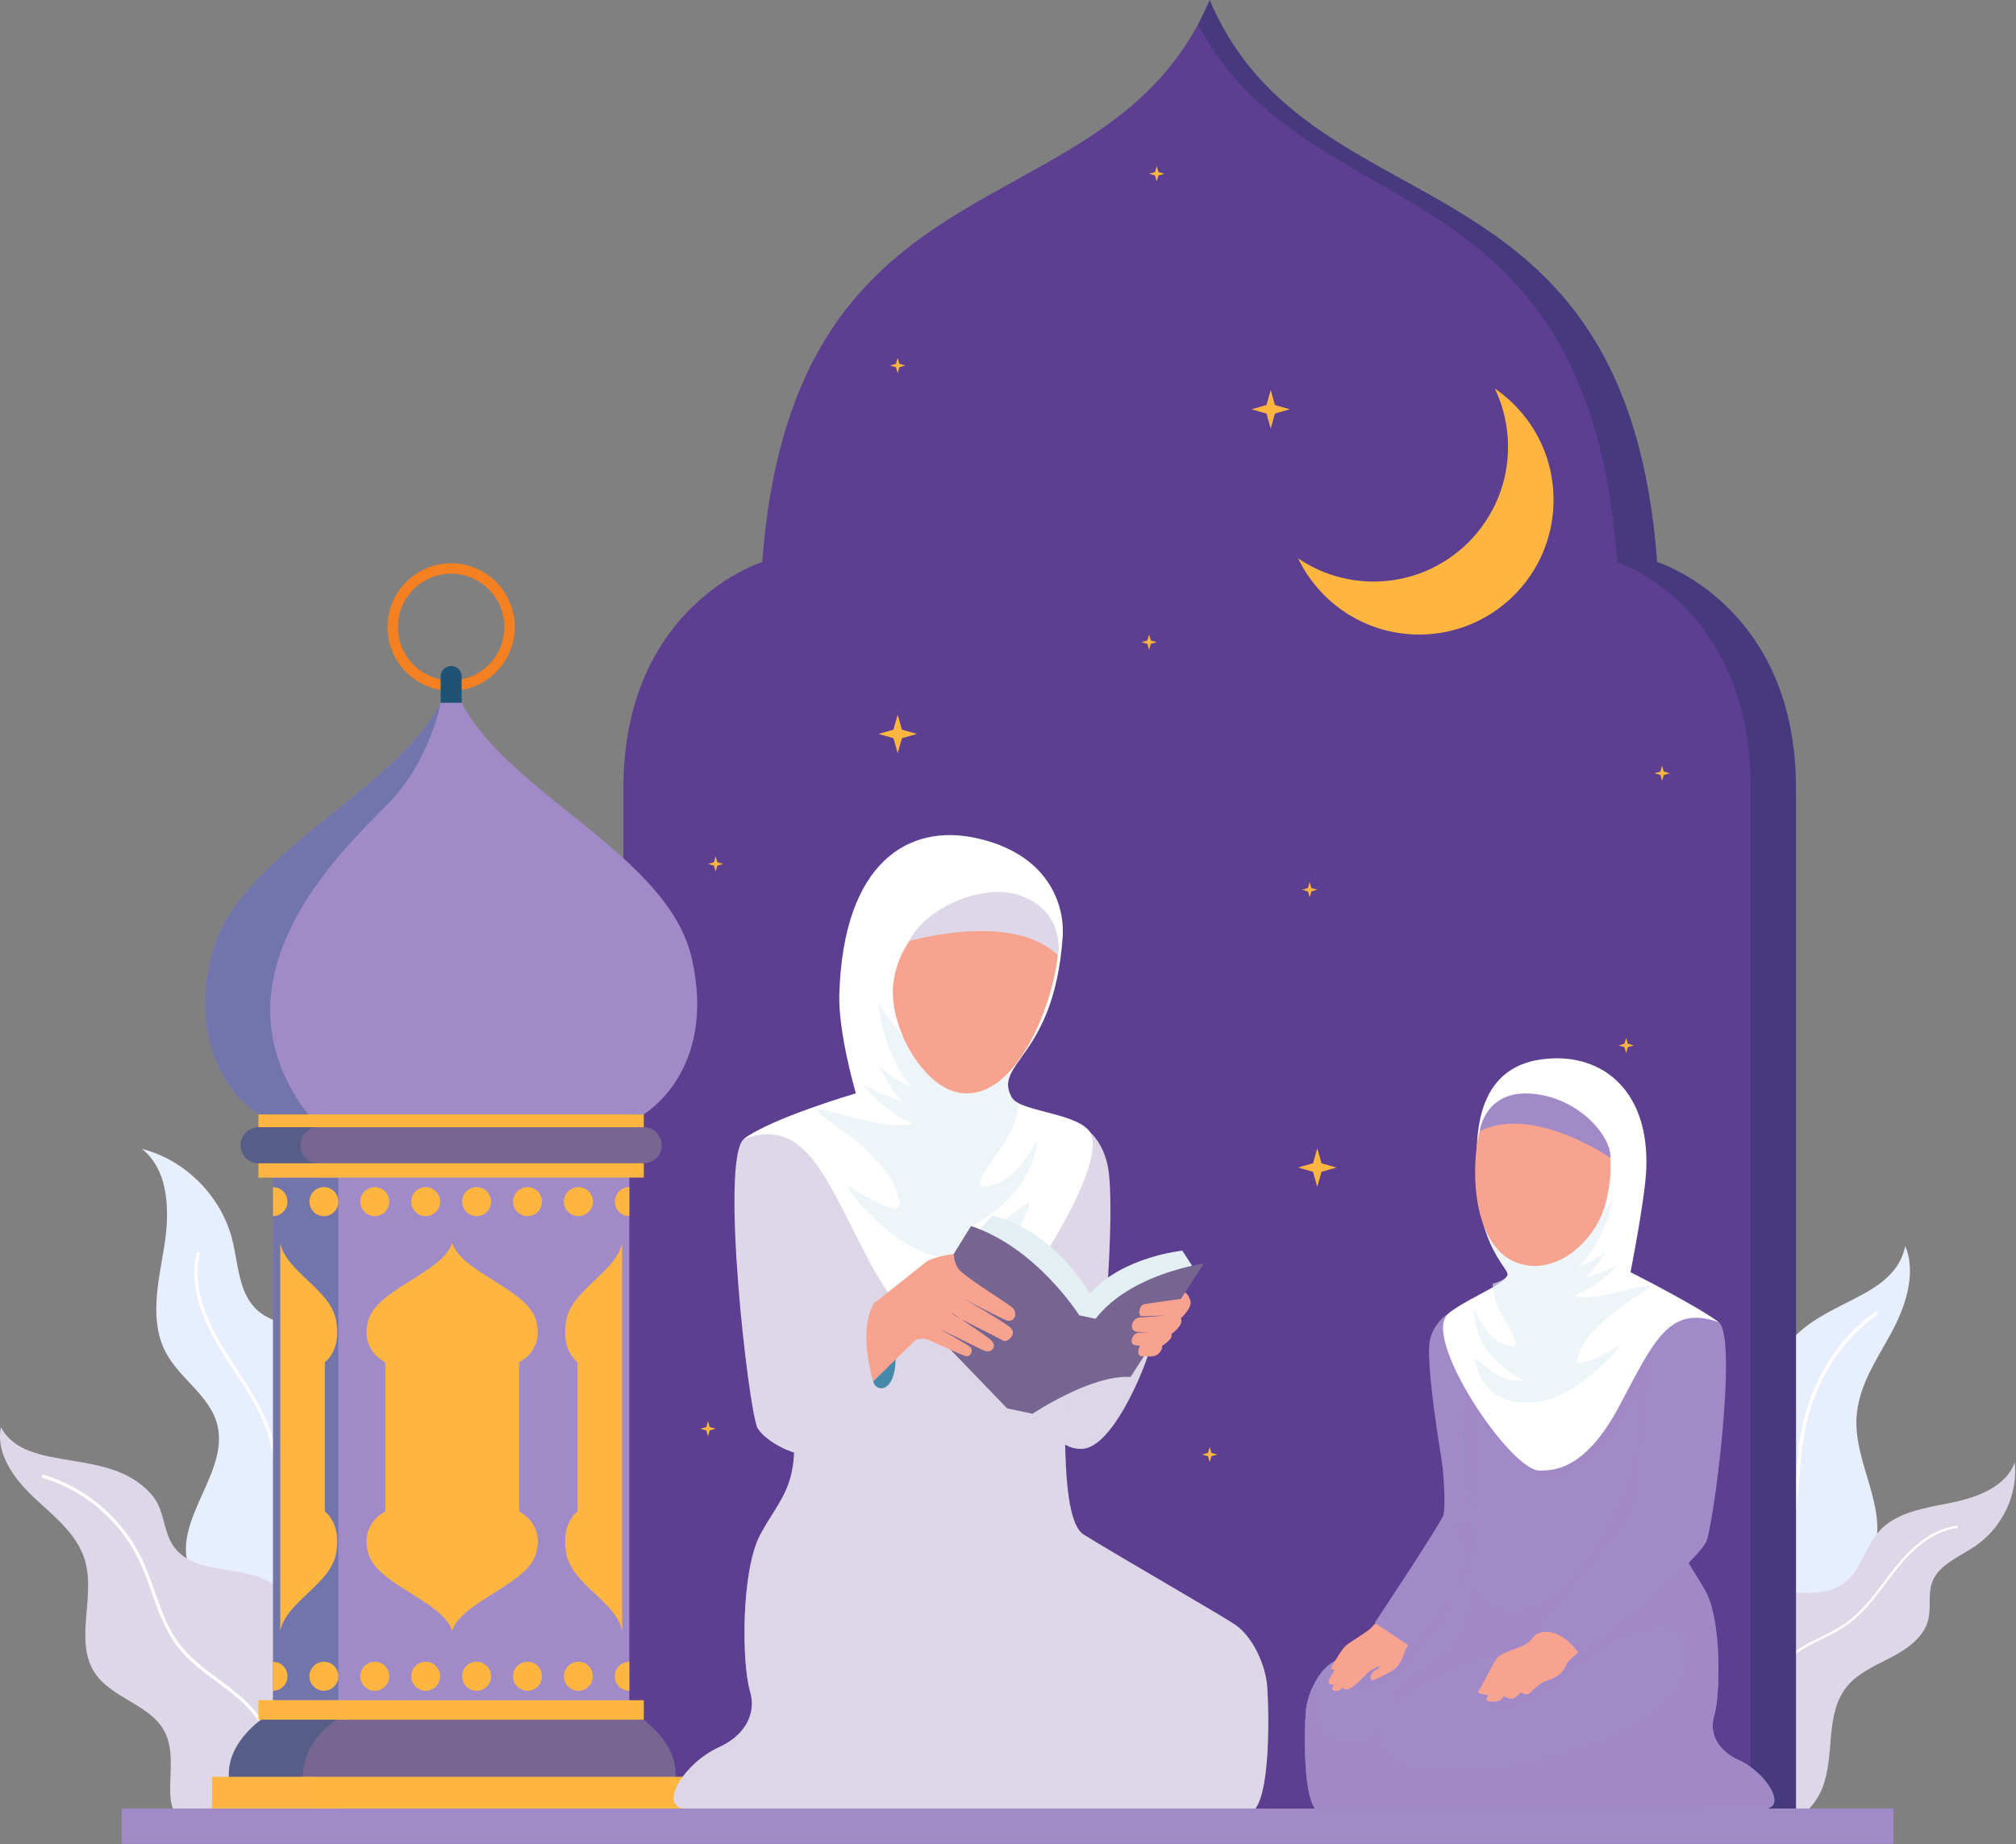 <svg width="634" height="580" fill="none" xmlns="http://www.w3.org/2000/svg"><rect width="100%" height="100%" fill="#808080" stroke="none"/><path d="M508.639 558.684c-5.833-.727-9.223-10.269-7.876-16.902 1.348-6.633 5.819-11.723 10.23-16.204 4.412-4.482 9.135-9.052 11.356-15.344 4.101-11.634-1.318-26.399 4.797-36.772 6.765-11.47 24.028-10.877 28.484-23.787 2.132-6.158.074-13.548 2.443-19.588 8.631-22.021 36.938-18.92 41.113-38.181 3.642 8.918-.089 19.484-4.664 27.794-4.574 8.31-10.245 16.605-10.689 26.473-.636 14.067 9.668 27.823 5.597 41.09-3.228 10.521-14.42 15.967-16.7 26.814-1.57 7.465 1.628 15.003 3.035 22.512 1.406 7.508-.829 15.655-7.27 17.391l-59.841 4.689-.015.015z" fill="#E7EEFD"/><path d="M590.037 413.081c-11.726 8.117-20.328 22.096-23.126 37.618-2.072 11.471-1.154 23.758-5.196 34.486-4.353 11.56-13.872 19.677-18.181 31.252-4.13 11.1-2.931 23.772-1.658 35.777" stroke="#fff" stroke-width="1.08" stroke-linecap="round" stroke-linejoin="round"/><path d="M98.382 553.639c-4.99-1.291-7.27-7.212-7.373-12.376-.103-5.164 1.17-10.432-.074-15.448-3.79-15.388-27.463-18.475-31.8-33.714-4.22-14.825 13.146-29.382 9.134-44.251-2.413-8.963-11.74-14.216-16.093-22.408-5.256-9.868-2.443-21.858-.607-32.898 1.836-11.041 1.777-24.188-6.914-31.192 13.636 3.487 24.947 14.869 28.381 28.55 1.97 7.821 1.954 17.021 8.024 22.319 4.309 3.769 10.6 4.392 15.279 7.686 6.188 4.348 8.424 12.436 9.416 19.944.992 7.509 1.273 15.433 5.078 21.977 7.891 13.519 26.871 15.344 38.404 25.925 11.696 10.728 13.191 30.806 3.227 43.152l-54.067 22.734h-.015z" fill="#E7EEFD"/><path d="M62.347 394.191c-2.547 10.462 2.058 21.309 7.684 30.465 5.625 9.156 12.524 17.867 15.278 28.269 2.295 8.666 1.57 18.015 4.59 26.444 3.568 9.957 11.829 17.332 18.565 25.479 6.751 8.147 12.377 18.89 9.209 28.981" stroke="#fff" stroke-linecap="round" stroke-linejoin="round"/><path d="M123.254 566.119c5.508-2.033 6.781-10.862 4.072-16.071-2.71-5.209-8.113-8.369-13.34-11.041-5.226-2.671-10.763-5.312-14.242-10.046-6.425-8.725-4.293-22.407-12.406-29.574-8.972-7.925-25.598-3.191-32.645-12.881-3.36-4.63-2.931-11.307-6.5-15.774-13.028-16.294-39.795-6.737-47.908-21.829-1.658 8.355 4.19 16.279 10.393 22.096 6.189 5.832 13.443 11.367 15.96 19.514 3.583 11.619-3.509 25.642 3.242 35.748 5.345 7.998 17.351 9.808 21.852 18.326 3.094 5.862 1.584 12.955 1.806 19.573.222 6.618 4.116 12.881 10.719 12.762l59.012-10.788-.015-.015z" fill="#DDD7E7"/><path d="M13.624 464.351c13.073 3.903 24.37 13.489 30.35 25.776 4.427 9.081 6.13 19.588 12.318 27.571 6.662 8.592 17.603 13.044 24.22 21.665 6.352 8.266 7.862 19.158 9.15 29.516" stroke="#fff" stroke-linecap="round" stroke-linejoin="round"/><path d="M513.836 545.818c-.4-3.68 3.124-6.737 6.692-8.146 3.568-1.41 7.565-1.929 10.733-4.066 9.712-6.544 5.671-23.164 15.146-30.035 9.208-6.678 23.88 1.172 33.177-5.387 5.597-3.947 6.825-11.545 11.385-16.59 5.493-6.084 14.568-7.316 22.726-8.963 8.157-1.647 17.292-5.09 19.897-12.732 1.126 10.031-3.834 20.552-12.45 26.414-4.93 3.354-11.341 5.728-13.443 11.159-1.496 3.873-.282 8.236-1.362 12.228-1.407 5.268-6.455 8.873-11.415 11.485-4.974 2.612-10.408 4.867-13.961 9.112-7.343 8.799-3.657 21.962-8.009 32.423-4.412 10.61-17.988 16.828-29.195 13.371l-29.951-30.273h.03z" fill="#DDD7E7"/><path d="M615.353 480.273c-7.936 1.01-14.287 6.916-19.187 13.059-4.901 6.158-9.164 13.014-15.679 17.57-5.433 3.784-12.125 5.728-17.203 9.942-5.996 4.971-8.972 12.421-12.88 19.054-3.908 6.633-9.904 13.192-17.766 13.696" stroke="#fff" stroke-width=".73" stroke-linecap="round" stroke-linejoin="round"/><path d="M564.809 247.95v320.884H196.05V247.95c0-57.681 43.659-71.17 43.659-71.17C249.525 45.408 346.985 74.196 379.571 1.974c.296-.653.577-1.291.858-1.96.267.669.548 1.322.844 1.96 32.586 72.222 130.061 43.45 139.862 174.806 0 0 43.659 13.489 43.659 71.17h.015z" fill="#5D3F91"/><path d="M408.218 175.578c6.825 14.202 21.319 23.995 38.093 23.995 23.333 0 42.253-18.949 42.253-42.351 0-14.557-7.328-27.408-18.491-35.021 2.68 5.535 4.175 11.753 4.175 18.342 0 23.386-18.921 42.366-42.268 42.366a42.028 42.028 0 01-23.747-7.316l-.015-.015zM280.971 229.504l-4.693 1.336 4.693 1.335 1.332 4.719 1.333-4.719 4.708-1.335-4.708-1.336-1.333-4.704-1.332 4.704zM504.036 415.248l-4.708 1.335 4.708 1.336 1.332 4.704 1.332-4.704 4.694-1.336-4.694-1.335-1.332-4.719-1.332 4.719zM411.327 279.305l-1.865.534 1.865.534.533 1.87.533-1.87 1.866-.534-1.866-.534-.533-1.87-.533 1.87zM379.897 456.961l-1.866.534 1.866.52.533 1.884.533-1.884 1.865-.52-1.865-.534-.533-1.87-.533 1.87zM222.122 448.844l-1.866.519 1.866.534.532 1.87.533-1.87 1.866-.534-1.866-.519-.533-1.885-.532 1.885zM522.171 242.682l-1.88.534 1.88.519.518 1.885.533-1.885 1.881-.519-1.881-.534-.533-1.87-.518 1.87zM224.52 271.188l-1.866.534 1.866.535.533 1.869.533-1.869 1.865-.535-1.865-.534-.533-1.87-.533 1.87zM360.843 201.443l-1.865.534 1.865.535.533 1.869.533-1.869 1.865-.535-1.865-.534-.533-1.87-.533 1.87zM510.875 328.275l-1.88.534 1.88.534.519 1.87.532-1.87 1.881-.534-1.881-.534-.532-1.87-.519 1.87zM281.77 114.425l-1.865.535 1.865.534.533 1.87.533-1.87 1.866-.534-1.866-.535-.533-1.869-.533 1.869zM363.241 54.119l-1.865.534 1.865.52.533 1.884.533-1.884 1.866-.52-1.866-.534-.533-1.885-.533 1.885zM497.758 512.371l-1.88.534 1.88.535.533 1.869.518-1.869 1.88-.535-1.88-.534-.518-1.87-.533 1.87zM398.285 127.395l-4.708 1.336 4.708 1.335 1.332 4.704 1.332-4.704 4.694-1.335-4.694-1.336-1.332-4.719-1.332 4.719zM412.926 365.877l-4.708 1.336 4.708 1.35 1.333 4.704 1.332-4.704 4.693-1.35-4.693-1.336-1.332-4.704-1.333 4.704z" fill="#FFB641"/><path d="M564.809 247.95v320.884h-14.242V247.95c0-57.681-41.972-71.17-41.972-71.17C499.416 48.94 410.439 72.757 376.802 7.583a89.672 89.672 0 002.769-5.61A78.48 78.48 0 00380.429 0c.282.668.563 1.32.859 1.974C413.874 74.196 511.349 45.408 521.15 176.78c0 0 43.659 13.489 43.659 71.17z" fill="#223059" opacity=".36"/><path d="M212.468 557.972v3.161H71.97v-3.161c0-7.301 5.123-14.409 14.553-20.152H197.9c9.431 5.743 14.568 12.836 14.568 20.152z" fill="#766691"/><path d="M197.915 367.213H85.857v169.42h112.058v-169.42z" fill="#A18AC8"/><path d="M106.407 370.389h-20.55v164.375h20.55V370.389z" fill="#1F5277" opacity=".36"/><path d="M168.542 488.717c-2.768 9.675-23.406 14.973-26.338 24.188-2.931-9.23-23.569-14.513-26.337-24.188-2.784-9.675 5.3-13.311 5.3-13.311v-46.952s-8.084-3.62-5.3-13.296c2.768-9.69 23.406-14.972 26.337-24.202 2.932 9.23 23.57 14.512 26.338 24.202 2.784 9.676-5.3 13.296-5.3 13.296v46.952s8.084 3.636 5.3 13.311z" fill="#FFB641"/><path d="M160.252 197.214c0 10.165-8.232 18.416-18.373 18.416-10.142 0-18.373-8.251-18.373-18.416 0-10.165 8.231-18.415 18.373-18.415 10.141 0 18.373 8.25 18.373 18.415z" stroke="#F48021" stroke-width="3.28" stroke-miterlimit="10"/><path d="M81.401 350.504s-23.214-13.34-15.22-48.955c7.27-32.527 57.296-51.596 72.397-80.488 1.406-2.686 5.211-2.686 6.617 0 15.087 28.892 65.127 47.961 72.396 80.488 7.995 35.615-15.219 48.955-15.219 48.955H81.402z" fill="#A18AC8"/><path d="M195.635 512.905c-1.954-9.23-15.693-14.513-17.529-24.188-1.85-9.675 3.524-13.311 3.524-13.311v-46.952s-5.374-3.62-3.524-13.296c1.851-9.69 15.575-14.972 17.529-24.202v121.949zM88.137 390.956c1.954 9.23 15.693 14.512 17.529 24.188 1.851 9.675-3.523 13.31-3.523 13.31v46.952s5.374 3.621 3.523 13.296c-1.85 9.69-15.575 14.973-17.529 24.203V390.956zM202.46 350.504H81.297v19.87H202.46v-19.87z" fill="#FFB641"/><path d="M100.144 350.504H81.297v19.87h18.847v-19.87z" fill="#FFB641" opacity=".36"/><path d="M202.46 534.764H81.297v6.113H202.46v-6.113z" fill="#FFB641"/><path d="M108.894 534.764H81.297v6.113h27.597v-6.113z" fill="#FFB641" opacity=".36"/><path d="M217.088 558.833H66.685v10.002h150.403v-10.002z" fill="#FFB641"/><path d="M98.545 558.833h-31.86v10.002h31.86v-10.002z" fill="#FFB641" opacity=".36"/><path d="M85.857 382.498a4.542 4.542 0 004.546-4.556 4.542 4.542 0 00-4.546-4.556v9.112zM106.407 377.942a4.543 4.543 0 01-4.546 4.556 4.542 4.542 0 01-4.545-4.556 4.542 4.542 0 014.545-4.556 4.543 4.543 0 014.546 4.556zM122.41 377.942a4.542 4.542 0 01-4.545 4.556 4.542 4.542 0 01-4.545-4.556 4.542 4.542 0 014.545-4.556 4.542 4.542 0 014.545 4.556zM138.415 377.942a4.542 4.542 0 01-4.545 4.556 4.543 4.543 0 01-4.546-4.556 4.543 4.543 0 014.546-4.556 4.542 4.542 0 014.545 4.556zM154.433 377.942a4.542 4.542 0 01-4.545 4.556 4.542 4.542 0 01-4.545-4.556 4.542 4.542 0 014.545-4.556 4.542 4.542 0 014.545 4.556zM170.438 377.942a4.542 4.542 0 01-4.545 4.556 4.543 4.543 0 01-4.546-4.556 4.543 4.543 0 014.546-4.556 4.542 4.542 0 014.545 4.556zM186.441 377.942a4.542 4.542 0 01-4.545 4.556 4.542 4.542 0 01-4.545-4.556 4.542 4.542 0 014.545-4.556 4.542 4.542 0 014.545 4.556zM197.901 382.498a4.543 4.543 0 01-4.546-4.556 4.543 4.543 0 014.546-4.556v9.112zM85.857 531.781a4.542 4.542 0 004.546-4.556 4.542 4.542 0 00-4.546-4.556v9.112zM106.407 527.225a4.543 4.543 0 01-4.546 4.556 4.542 4.542 0 01-4.545-4.556 4.542 4.542 0 014.545-4.555 4.542 4.542 0 014.546 4.555zM122.41 527.225a4.542 4.542 0 01-4.545 4.556 4.542 4.542 0 01-4.545-4.556 4.542 4.542 0 014.545-4.555 4.542 4.542 0 014.545 4.555zM138.415 527.225a4.542 4.542 0 01-4.545 4.556 4.543 4.543 0 01-4.546-4.556 4.542 4.542 0 014.546-4.555 4.542 4.542 0 014.545 4.555zM154.433 527.225a4.542 4.542 0 01-4.545 4.556 4.542 4.542 0 01-4.545-4.556 4.542 4.542 0 014.545-4.555 4.542 4.542 0 014.545 4.555zM170.438 527.225a4.542 4.542 0 01-4.545 4.556 4.543 4.543 0 01-4.546-4.556 4.542 4.542 0 014.546-4.555 4.542 4.542 0 014.545 4.555zM186.441 527.225a4.542 4.542 0 01-4.545 4.556 4.542 4.542 0 01-4.545-4.556 4.542 4.542 0 014.545-4.555 4.542 4.542 0 014.545 4.555zM197.901 531.781a4.543 4.543 0 01-4.546-4.556 4.542 4.542 0 014.546-4.555v9.111z" fill="#FFB641"/><path d="M202.46 354.54H81.297c-3.123 0-5.655 2.538-5.655 5.669s2.532 5.669 5.656 5.669H202.46c3.124 0 5.656-2.538 5.656-5.669s-2.532-5.669-5.656-5.669z" fill="#766691"/><path d="M96.132 364.23a5.668 5.668 0 004.012 1.647H81.312a5.731 5.731 0 01-4.012-1.647 5.694 5.694 0 01-1.644-4.021 5.658 5.658 0 015.656-5.654h18.832a5.658 5.658 0 00-5.656 5.654c0 1.573.622 2.982 1.644 4.021zM106.036 540.877s-10.526 5.891-10.852 17.956H71.956v-.876c0-6.069 3.538-11.975 10.126-17.095h23.94l.014.015zM138.578 221.061s-3.05 16.902-15.057 30.138c-10.689 11.783-61.159 54.238-26.604 99.32H81.416s-23.214-13.341-15.22-48.955c7.255-32.528 57.295-51.596 72.396-80.503h-.014z" fill="#1F5277" opacity=".36"/><path d="M145.195 221.061h-6.618v-8.266a3.309 3.309 0 013.302-3.309 3.308 3.308 0 013.301 3.309v8.266h.015z" fill="#1F5277"/><path d="M326.984 354.274c-13.872 8.146 1.791 91.157 5.285 97.256 2.369 4.126 7.462 4.764 10.141 3.71 9.076-3.532 17.707-25.583 18.728-29.471 1.274-4.867-3.035-17.11-10.319-12.287-1.969 1.306-3.271 1.647-3.271 1.647s3.02-35.525.947-47.693-12.214-18.638-21.511-13.162z" fill="#DDD7E7"/><path d="M327.606 432.728c1.895 9.883 3.746 17.14 4.678 18.802 2.369 4.125 7.462 4.748 10.142 3.71 9.09-3.532 17.721-25.583 18.728-29.471.533-2.033.104-5.357-1.14-8.177-.163.104-.326.178-.489.253-4.249 2.255-8.187 5.06-12.584 7.004-2.25 1.009-4.648 1.766-7.106 2.062-2.043.238-4.367-.504-6.337-.029-2.664.638-4.767 3.22-5.907 5.846h.015z" fill="#DDD7E7" opacity=".36"/><path d="M214.941 568.835H394.79c4.723-6.084 4.279-30.391 3.731-38.241-.489-6.945-4.59-15.893-10.112-19.618-3.805-2.626-38.152-22.407-47.612-28.328-11.045-6.915-2.384-76.318-6.722-95.639-3.449-15.344-4.974-22.719-19.72-28.061-21.037-7.627-49.019.312-69.346 7.82-17.647 6.53 4.368 79.865 4.693 85.994.77 15.166-5.403 20.196-10.23 29.218-.222.401-.444.817-.651 1.232-5.685 11.397-5.596 39.695-2.961 48.703 2.354 8.072-2.724 14.438-9.579 17.54-11.118 5.001-19.039 18.208-11.34 19.38z" fill="#DDD7E7"/><path d="M248.992 463.015c.37.268.755.535 1.17.802 5.803 3.71 13.102 4.971 19.794 3.368 13.191-3.116 23.036-16.308 36.583-16.798 10.156-.356 18.876 6.574 27.7 11.649.355.208.725.401 1.08.594-1.539-23.995 1.806-62.118-1.229-75.651-3.449-15.344-4.974-22.719-19.72-28.061-21.037-7.628-49.018.311-69.346 7.82-17.647 6.529 4.368 79.865 4.694 85.994.207 4.051-.074 7.39-.711 10.254l-.015.029z" fill="#DDD7E7" opacity=".36"/><path d="M234.009 358.161c-7.713 6.04 1.363 85.341 4.175 90.831 2.236 4.378 24.31-31.919 24.31-31.919s-1.14-34.828-3.198-46.996c-2.073-12.168-17.233-18.223-25.272-11.916h-.015z" fill="#DDD7E7"/><path d="M334.194 294.708c.725-10.283-4.619-26.28-27.404-31.162-20.801-4.467-41.587 7.286-42.845 49.251-.37 12.005 5.211 31.089 5.211 31.089s-26.427 7.731-35.147 14.275c19.75-6.9 25.613 12.643 39.633 39.057 14.02 26.414 29.121 27.542 33.622 25.865 4.5-1.692 44.71-57.843 34.836-67.875-5.241-5.327-21.571-5.772-23.925-10.031-6.085-10.996 13.324-12.154 16.019-50.469z" fill="#fff"/><path d="M273.005 362.301c4.649 5.135 9.298 9.364 9.86 16.561.356 4.526-14.331-4.674-15.041-5.238-5.286-4.185 9.179 16.041 24.206 20.819 9.578 3.057 23.036 2.122 29.757-10.951 6.722-13.059-5.3 3.071-13.857 3.472-8.542.401-2.635.208 5.907-6.737 8.572-6.945 11.207-14.913 12.229-20.033 1.021-5.09-4.071 8.993-12.629 12.064-8.572 3.072-5.699-1.216 1.836-11.841 3.213-4.526 4.59-9.349 5.078-13.385-1.036-.535-1.791-1.143-2.191-1.84-1.599-2.894-1.436-5.09-.281-7.479-5.937.4-21.867 1.053-26.456-3.043-5.715-5.06-15.279-19.424-15.279-19.424s1.11 15.729 10.615 26.77c-.4-.148-6.855-2.76-10.6-7.301.296.594 5.122 10.165 7.906 11.797-.637-.208-10.808-3.695-12.999-5.891.355.505 6.1 8.488 15.723 12.643 0 0-2.695 2.656-21.645-2.641-18.965-5.313.755 3.843 7.876 11.708l-.015-.03z" fill="#E4EFF4" opacity=".63"/><path d="M301.682 343.678c-11.473-1.885-22.089-20.731-20.801-33.923 1.14-11.575 10.394-24.826 23.57-22.941 13.176 1.884 23.51 4.199 27.196 6.529 5.108 3.235-7.18 54.074-29.965 50.35v-.015z" fill="#F7A38F"/><path d="M285.989 295.955s32.66-9.408 46.665 4.526c0 0 2.665-12.91-10.837-18.46-12.584-5.179-31.446 4.229-35.828 13.934zM238.17 449.007c2.235 4.378 13.502 10.343 17.825 7.939 2.206-1.231 19.809-16.219 21.422-19.736 8.35-2.433 4.93-32.246-2.324-27.363-7.254 4.867-12.614 7.256-12.614 7.256s-27.107 26.429-24.309 31.919v-.015z" fill="#DDD7E7"/><path d="M345.667 505.248c7.936 3.487 16.286 7.435 18.447 15.997-7.136-8.562-18.461-12.94-29.535-17.14-19.617-7.449-40.196-14.987-65.26-11.07 10.511-4.674 20.445-3.843 29.624-2.715 5.019.623 10.053 1.261 15.457 1.053 4.027-.163 11.044-3.012 13.294-.742 2.65 2.686 3.761 6.441 7.003 8.815 3.287 2.389 7.136 4.125 10.97 5.817v-.015z" fill="#DDD7E7" opacity=".36"/><path d="M214.94 568.834h179.85c4.723-6.084 4.278-30.376 3.745-38.241-.325-4.57-2.22-10.031-5.078-14.275 4.353 17.718-4.678 37.914-25.642 20.27 4.62 8.444-3.76 14.217-13.25 15.478-50.573 6.767-116.751 5.698-114.989-48.999.163-4.957.207-14.439.444-22.067l-.533.98c-.222.401-.444.816-.651 1.232-5.686 11.396-5.597 39.695-2.961 48.702 2.354 8.073-2.725 14.439-9.579 17.54-11.119 5.001-19.039 18.208-11.341 19.38h-.015z" fill="#DDD7E7" opacity=".36"/><path d="M275.093 409.832c-2.088 2.478-1.644 19.409-.474 24.648.666 2.982 5.256 3.709 6.647-3.117 1.984-9.734-3.893-24.232-6.173-21.531z" fill="#4689AA"/><path d="M375.455 398.954l-3.642-5.594s-18.935 1.899-29.047 13.518c0 0-11.281-20.077-30.838-24.559l-6.899 8.191 34.584 29.634 35.828-21.19h.014z" fill="#E4EFF4"/><path d="M311.927 382.319l-2.635 6.544-3.094.253 5.729-6.797z" fill="#E4EFF4" opacity=".36"/><path d="M339.405 413.704s-13.324-21.22-34.051-28.09l-17.129 27.794 28.499 29.559 7.995 1.692s18.639-12.45 30.809-11.56l23.036-35.659s-23.006 3.057-34.021 17.348l-5.108-1.084h-.03z" fill="#766591"/><path d="M371.354 408.57s-9.504 1.262-11.459 1.618c-1.747.326-2.146 3.799-.799 3.799l7.461-.253s-5.699.564-8.142.668c-2.443.104-3.524 4.051-1.037 4.437 2.488.401 3.998.356 3.998.356s-1.51.089-3.302 0c-1.791-.104-3.434 3.725-.858 3.962.636.06 1.273.089 1.273.089s-1.525 3.176.592 3.295c2.117.118 3.39.252 4.486-.253 1.095-.504 2.087-1.988 1.895-2.997 0 0 3.775-2.3 2.887-3.695 0 0 4.101-2.79 3.005-4.986 0 0 3.761-3.295 2.976-5.58-.799-2.3-1.643-2.522-1.643-2.522l-1.333 2.062z" fill="#F7A38F"/><path d="M305.68 408.896c-1.54-1.053-2.65-1.781-2.65-1.781-.208.164.903.846 2.65 1.781z" fill="#F68B64"/><path d="M274.619 434.479s11.474-11.263 13.339-13.103c.252-.238.889-.015 1.259-.163 1.021-.416 1.747-.253 3.834.682 1.851.816 7.195 3.309 10.29 4.541 1.998.801 2.946-1.929 1.643-2.879-1.762-1.291-8.276-4.867-9.534-5.564 1.48.697 9.475 4.57 13.842 6.737 2.369 1.172 4.841-1.232 2.043-3.502-1.643-1.321-6.173-4.393-9.134-6.396 3.73 2.003 10.245 5.149 13.428 6.885 1.051.579 4.767-2.196 1.747-4.481-3.332-2.508-12.511-7.702-14.746-8.963 1.984 1.053 9.431 5.001 13.561 6.885 2.754 1.276 4.397-2.27 1.866-4.14-3.361-2.478-11.459-7.42-15.738-10.966-2.398-2.003-2.354-5.609-2.354-5.609.03 0-6.958.697-9.401 3.012l-15.427 12.257s-5.655 6.322-.518 24.782v-.015zm24.843-21.472s1.11.727 2.65 1.78c-1.747-.935-2.858-1.617-2.65-1.78z" fill="#F7A38F"/><path d="M274.619 434.479s11.474-11.263 13.339-13.103c0 0-3.997-2.611-4.382-6.722 0 0-1.377 3.547 1.022 6.693l-10.171 8.696s-3.228-13.92.666-20.301l-.03.045c-.577.742-5.285 7.375-.459 24.707l.015-.015z" fill="#F7A38F" opacity=".36"/><path d="M262.479 417.073s-16.744-4.155-22.503 19.573c0 0 3.553-10.625 8.35-11.975 0 0-2.976 4.496-2.014 11.055 0 0 1.777-14.453 16.167-18.653z" fill="#DDD7E7" opacity=".36"/><path d="M456.334 476.593s-8.35-45.037-6.721-54.653c1.628-9.616 14.849-15.359 21.2-10.387 6.085 4.778-5.966 105.373-5.966 105.373l-26.56-7.122 18.047-33.226v.015z" fill="#A18AC8"/><path d="M555.571 568.835H413.578c-3.731-4.808-3.376-23.995-2.947-30.198.385-5.476 3.628-12.539 7.98-15.492 3.006-2.078 30.35-17.348 37.59-22.378 15.042-10.447-.326-47.219 5.3-66.614 3.464-11.916 3.923-17.94 15.575-22.155 16.611-6.025 38.7 4.704 54.748 10.625 13.931 5.149-3.45 49.697-3.701 54.549-.607 11.976 4.264 15.938 8.083 23.061.178.326.341.638.518.979 4.486 8.993 4.427 31.341 2.34 38.449-1.851 6.366 2.146 11.411 7.565 13.845 8.779 3.947 15.042 14.379 8.942 15.299v.03z" fill="#6295B2"/><path d="M555.571 568.835H413.578c-3.731-4.808-3.376-23.995-2.947-30.198.385-5.476 3.628-12.539 7.98-15.492 3.006-2.078 30.35-17.348 37.59-22.378 15.042-10.447-.326-47.219 5.3-66.614 3.464-11.916 3.923-17.94 15.575-22.155 16.611-6.025 38.7 4.704 54.748 10.625 13.931 5.149-3.45 49.697-3.701 54.549-.607 11.976 4.264 15.938 8.083 23.061.178.326.341.638.518.979 4.486 8.993 4.427 31.341 2.34 38.449-1.851 6.366 2.146 11.411 7.565 13.845 8.779 3.947 15.042 14.379 8.942 15.299v.03z" fill="#A18AC8"/><path d="M555.571 568.834H413.563c-3.731-4.808-3.376-23.98-2.946-30.198.177-2.597 1.007-5.579 2.309-8.295-.769 12.777 7.27 25.39 21.956 13.029-3.642 6.663 2.961 11.218 10.452 12.228 39.929 5.342 94.366-17.244 83.914-40.289-3.346-7.39-20.593-1.306-30.957 7.123-9.845 8.013-23.717 21.161-33.459 11.085-2.946-3.057 10.541-13.86 6.396-12.955-15.264 3.309-22.518 8.191-35.473 16.961 3.154-6.203 8.676-10.877 14.48-14.705 5.803-3.829 12.554-10.625 13.146-25.509 2.665 12.435 19.632 13.192 32.186-2.493 13.472-16.828 22.385-37.929 20.298-59.402-3.702 10.922-16.093 27.735-28.47 29.575-6.514.964-20.52-16.205-24.058-21.784.933 11.871.592 24.885-.355 36.757.34-4.244-.311-9.379-1.17-14.394-1.258-11.352.192-24.367-1.155-27.438-1.821-4.126-12.243-20.063-3.953-25.776 14.539-10.032 59.057 4.348 75.12 10.284 13.931 5.149-3.449 49.711-3.701 54.549-.622 11.975 4.264 15.937 8.069 23.06.192.326.355.653.518.979 4.486 8.993 4.426 31.341 2.339 38.449-1.851 6.381 2.147 11.411 7.565 13.86 8.794 3.947 15.042 14.379 8.957 15.299z" fill="#A18AC8" opacity=".36"/><path d="M457.815 499.431c-.77 4.541-2.251 8.889-5.226 12.346-2.117 2.449-4.901 4.334-6.648 7.079-1.08 1.706-1.717 3.695-2.931 5.342-1.791 2.448-4.678 3.843-7.536 4.897a53.538 53.538 0 01-10.156 2.656c-2.309.356-5.108.371-6.455-1.528-1.332-1.885-.488-5.654.637-7.554.029-.059.074-.118.118-.178 5.848-3.591 29.876-17.065 36.583-21.709a10.865 10.865 0 001.614-1.351z" fill="#A18AC8" opacity=".36"/><path d="M485.263 510.932s-3.435 4.911-5.063 6.01c-2.162 1.469-7.699 2.552-9.387 4.54-1.391 1.633-3.449 6.663-5.907 10.447-.577.891 3.139 1.202 3.139 1.202s-.074.327-.711 1.529c-.177.341 4.19 1.602 5.567-1.247 0 0 2.369 1.855 4.101.119.829-.831 1.303-1.202 1.303-1.202s1.85 1.276 3.035 0c.592-.638 3.153-2.983 4.13-3.354.962-.371 3.687-1.083 5.241-2.582 1.555-1.499 1.836-3.072 2.458-3.739.621-.668 5.981-5.595 5.981-5.595l-13.872-6.114-.015-.014z" fill="#F7A38F"/><path d="M467.142 533.012l7.24-9.942s-1.155 2.908-2.103 4.244c-.932 1.321-4.264 5.802-4.264 5.802l-.888-.104h.015zM472.872 533.398l5.048-8.799-6.692 10.313s.8-.045 1.644-1.514zM478.29 532.315l4.723-6.381-6.041 7.583 1.318-1.202z" fill="#F7A38F" opacity=".36"/><path d="M431.062 512.148c1.629-1.632 3.997-4.6 3.997-4.6l10.408 6.055s-2.679 3.902-3.183 4.748c-.607 1.039-1.258 4.452-3.42 6.352-1.377 1.216-6.588 3.813-7.328 3.813-.74 0-.918-2.166 1.125-3.235 1.125-.593 1.392-1.395 1.392-1.395s-2.162.935-3.183 1.633c-1.022.712-5.093 5.386-6.825 5.787-1.733.401-1.614-.727-1.614-.727s-.874 1.395-2.606 1.246c-1.732-.148-.266-2.092-.266-2.092s-1.377.445-1.703-.43c-.311-.876 1.895-4.022 1.895-4.022s-1.554-.237-.947-1.187c.607-.935 3.168-5.401 4.426-6.499 1.259-1.113 6.589-4.215 7.832-5.447z" fill="#F7A38F"/><path d="M422.431 530.579l5.73-7.761s-.548-.104-.859.385c-.311.49-4.871 7.376-4.871 7.376zM419.559 529.748l6.247-8.429s-1.406 1.068-1.539 1.231c-.133.164-4.708 7.212-4.708 7.212v-.014zM419.751 525.281l4.235-5.698s-2.265 2.122-2.414 2.448c-.148.327-1.821 3.25-1.821 3.25z" fill="#F7A38F" opacity=".36"/><path d="M513.807 475.481s5.137-45.053 6.765-54.668c1.629-9.616 13.606-9.928 19.957-4.957 6.085 4.779-1.732 64.907-4.012 69.211-4.264 8.013-39.573 35.495-39.573 35.495s-7.136-11.189-14.879-5.891l31.742-39.176v-.014z" fill="#A18AC8"/><path d="M464.64 357.715c1.673-19.988 13.354-24.396 23.54-24.826 16.774-.712 30.572 11.011 29.535 34.932-.414 9.482-4.944 32.305-4.944 32.305s20.86 10.551 27.759 15.729c-15.59-5.446-20.224 5.521-31.298 26.385-11.074 20.849-21.259 20.196-25.05 20.285-9.075.193-36.79-41.075-29.002-48.999 4.145-4.215 17.159-8.948 18.891-12.361 1.155-2.301-12.259-9.869-9.431-43.435v-.015z" fill="#fff"/><path d="M495.967 427.742c-.711 3.576 11.755-3.68 12.362-4.14 4.56-3.294-8.75 12.673-21.067 16.442-7.847 2.419-18.388 1.677-22.459-8.651-4.087-10.314 3.893 2.433 10.615 2.745 6.706.326 2.058.163-4.042-5.313-6.1-5.49-7.447-11.782-7.773-15.818-.325-4.022 2.369 7.108 8.839 9.527 6.484 2.418 4.619-.965-.326-9.349-1.85-3.146-2.561-6.47-2.724-9.408 2.31-.698 4.116-1.484 4.678-2.612.859-1.707-6.336-6.336-8.912-22.378 7.935 4.155 24.798 16.798 28.188 14.068 4.856-3.888 13.443-14.765 13.887-15.314-.133.742-2.62 12.658-10.896 21.101.34-.104 5.626-2.166 9.016-5.698-.533.875-5.019 7.998-7.299 9.245.518-.163 8.883-2.909 10.823-4.645-.326.401-5.611 6.707-13.606 9.987 0 0 1.88 2.092 17.351-2.092 15.457-4.185-.962 3.042-7.313 9.245-4.16 4.036-8.217 7.39-9.342 13.058z" fill="#E4EFF4" opacity=".63"/><path d="M480.037 397.96c11.074 1.84 22.296-8.503 25.064-20.078 2.428-10.15 3.154-23.505-9.489-25.865-12.629-2.344-22.785-3.472-26.856-2.596-5.641 1.201-10.704 44.874 11.281 48.539z" fill="#F7A38F"/><path d="M506.523 364.259s-24.014-16.872-41.128-8.503c0 0 1.392-12.435 15.456-11.826 14.139.608 25.672 12.242 25.672 20.344v-.015zM453.951 476.4c-.445 2.212-21.616 34.012-21.616 34.012l11.859 7.939s14.657-17.703 17.248-25.523c1.169-3.547-8.409-37.47-8.409-37.47s1.983 15.775.918 21.042z" fill="#A18AC8"/><path d="M457.711 500.04s2.858-8.206 2.28-14.157c-.577-5.951-5.137-8.711-5.137-8.711s5.596 2.33 5.952 4.304c0 0-.237-3.28-2.147-4.719 0 0 3.671 2.968 4.352 4.837.681 1.855 0 14.869 0 14.869s-.977-2.552-1.48-1.394c-.503 1.157-3.834 4.971-3.834 4.971h.014z" fill="#A18AC8" opacity=".36"/><path d="M595.47 568.834H38.274v11.085H595.47v-11.085z" fill="#A18AC8"/></svg>